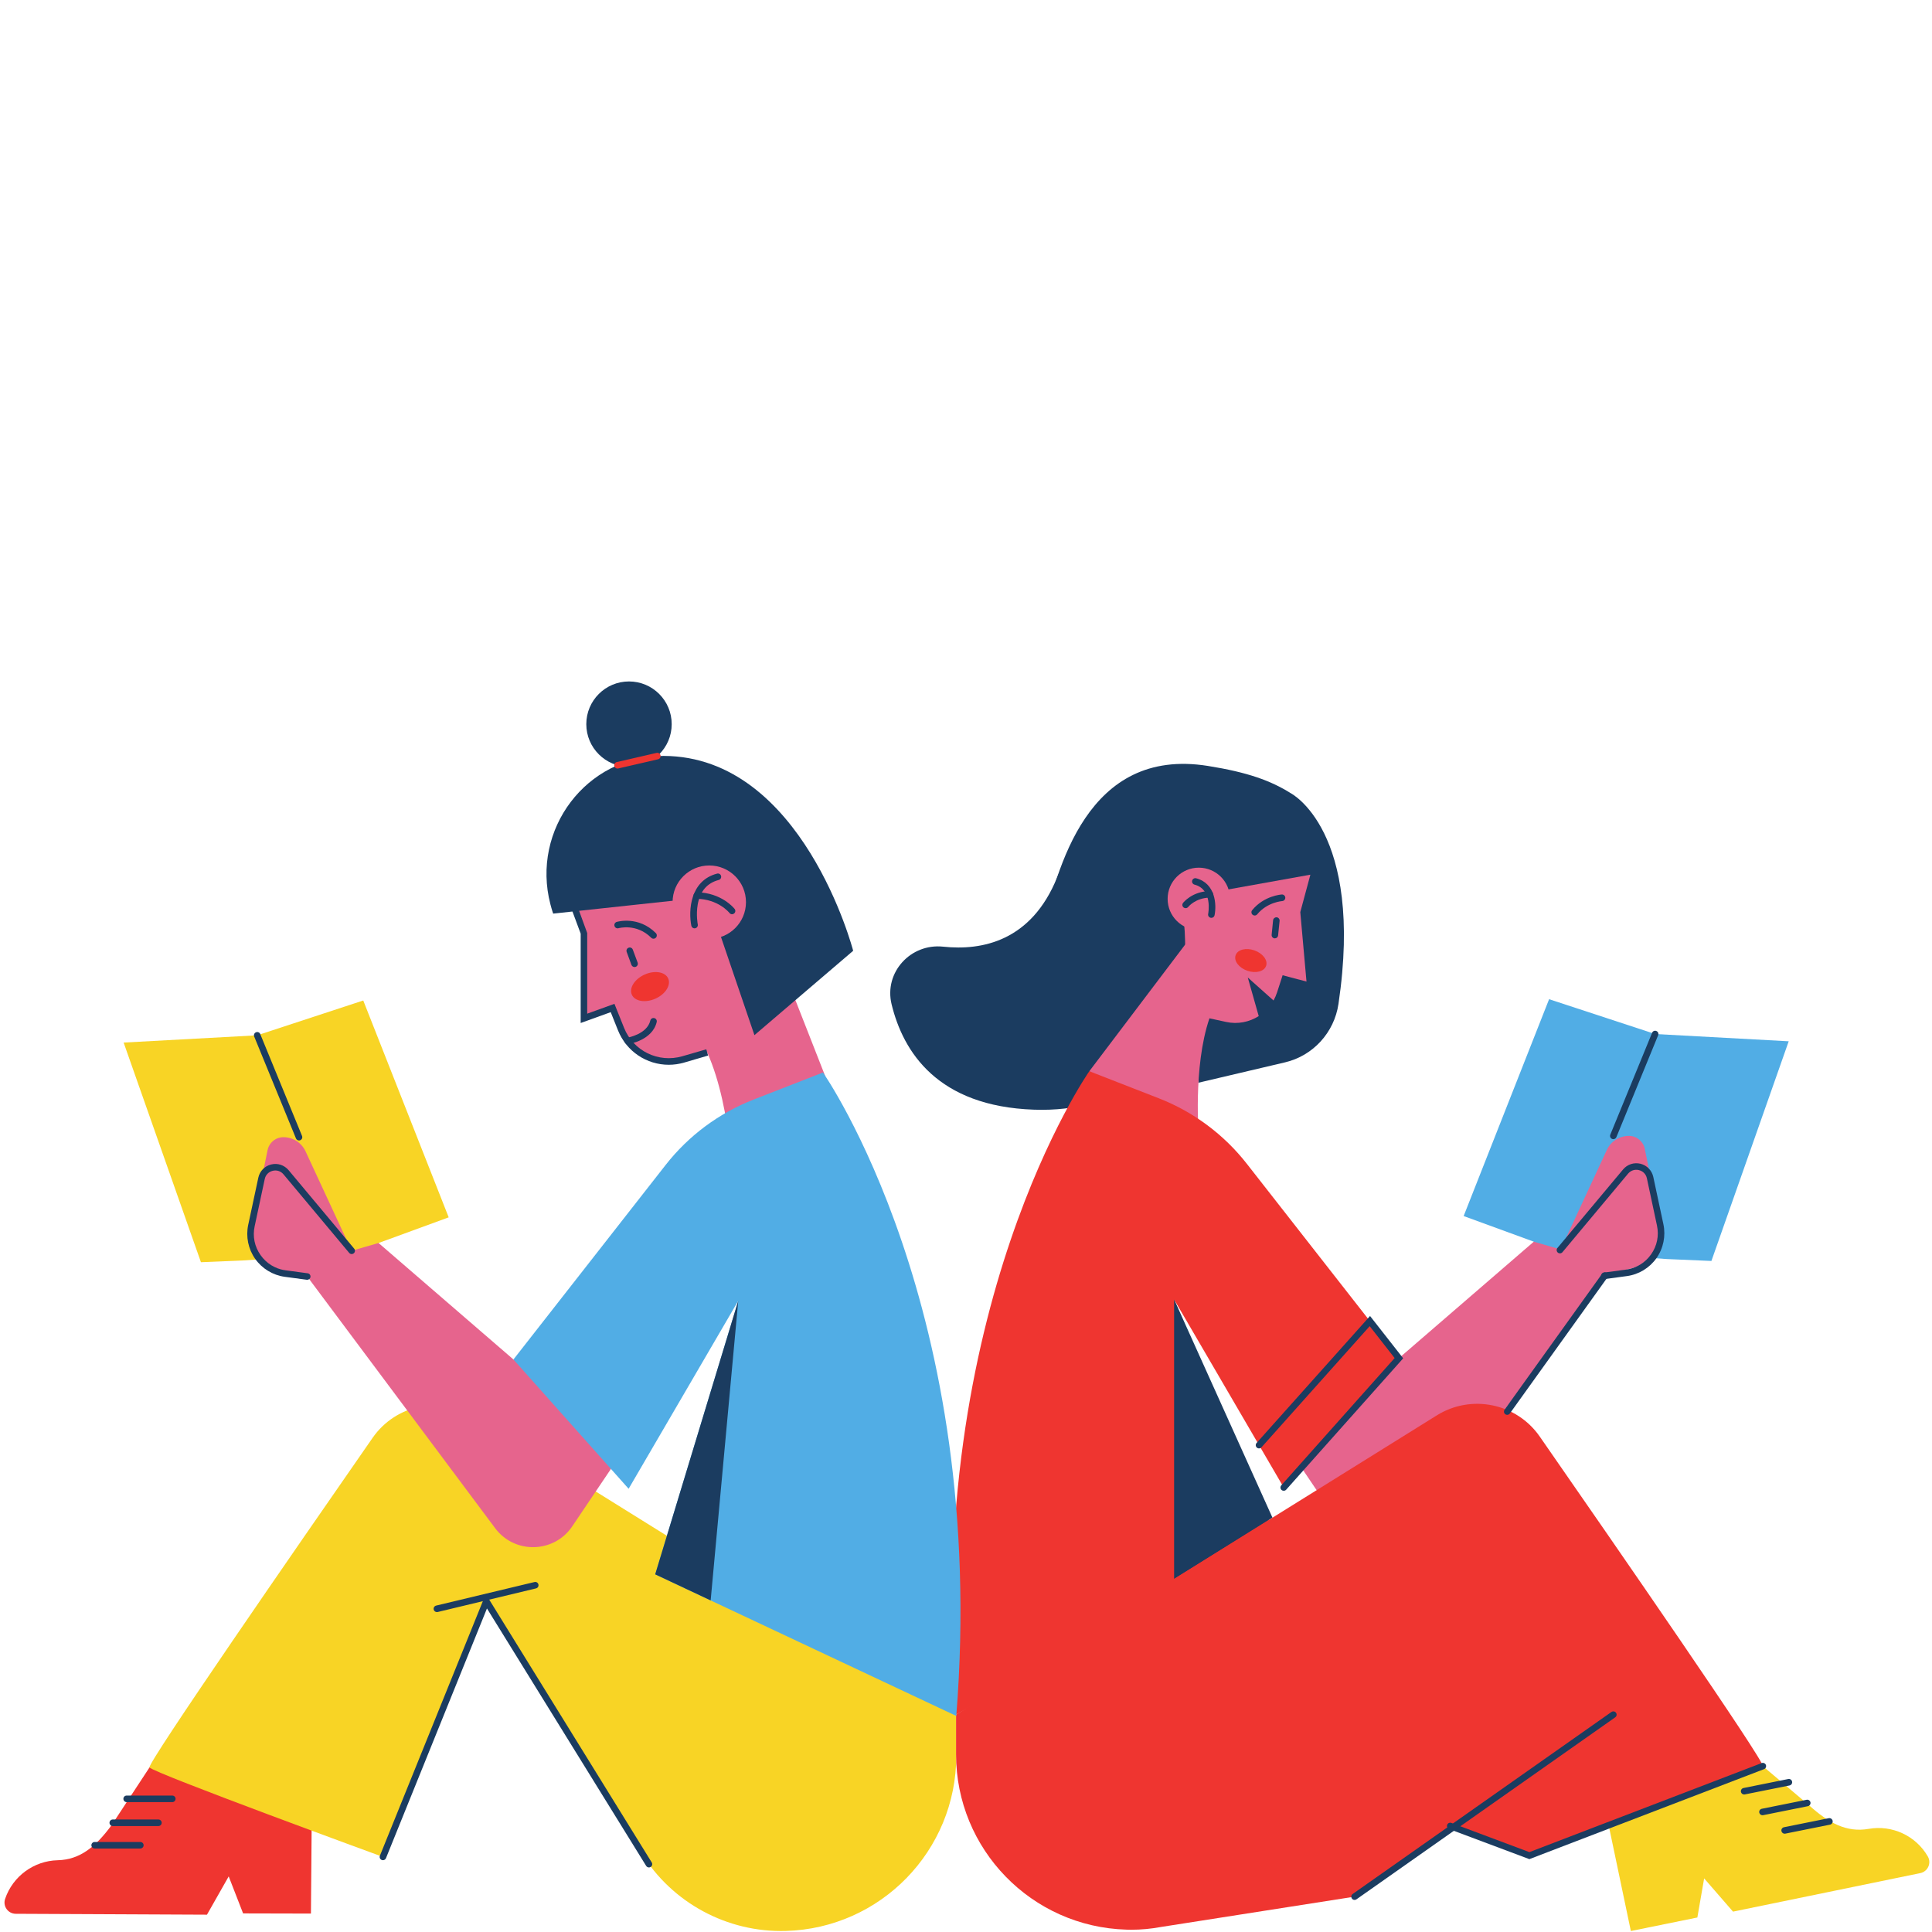 <?xml version="1.0" encoding="UTF-8"?><svg xmlns="http://www.w3.org/2000/svg" xmlns:xlink="http://www.w3.org/1999/xlink" contentScriptType="text/ecmascript" width="240" zoomAndPan="magnify" contentStyleType="text/css" viewBox="0 0 240 240" height="240" preserveAspectRatio="xMidYMid meet" version="1.0"><defs><clipPath id="clip-0"><path d="M 18.484 174.223 L 118.969 174.223 L 118.969 239.879 L 18.484 239.879 Z M 18.484 174.223 " clip-rule="nonzero"/></clipPath><clipPath id="clip-1"><path d="M 198.27 219.277 L 239.668 219.277 L 239.668 239.879 L 198.27 239.879 Z M 198.27 219.277 " clip-rule="nonzero"/></clipPath><clipPath id="clip-2"><path d="M 118.426 174.223 L 219 174.223 L 219 239.879 L 118.426 239.879 Z M 118.426 174.223 " clip-rule="nonzero"/></clipPath><clipPath id="clip-3"><path d="M 72 84.656 L 84 84.656 L 84 96 L 72 96 Z M 72 84.656 " clip-rule="nonzero"/></clipPath></defs><path fill="rgb(93.729%, 20.779%, 18.819%)" d="M 18.574 219.555 L 38.797 216.848 L 38.625 237.711 L 30.199 237.691 L 28.41 233.094 L 25.711 237.848 L 1.957 237.738 C 1 237.734 0.328 236.797 0.633 235.891 C 1.586 233.082 4.191 231.16 7.16 231.086 C 9.988 231.02 11.922 229.344 13.832 226.773 L 18.574 219.555 " fill-opacity="1" fill-rule="nonzero"/><g clip-path="url(#clip-0)"><path fill="rgb(97.249%, 83.139%, 14.51%)" d="M 118.793 213.16 L 118.793 218.102 C 118.793 229.891 109.406 239.539 97.613 239.871 C 90.328 240.074 83.488 236.379 79.668 230.18 L 60.418 198.91 L 47.57 230.672 C 47.57 230.672 18.969 220.215 18.574 219.555 C 18.273 219.059 36.973 192.02 46.289 178.609 C 49.164 174.473 54.781 173.312 59.062 175.977 L 118.793 213.16 " fill-opacity="1" fill-rule="nonzero"/></g><path fill="rgb(97.249%, 83.139%, 14.51%)" d="M 15.359 129.512 L 24.961 156.797 L 30.453 156.566 L 42.898 155.719 L 45.355 157.898 L 46.617 157.527 L 47.027 154.41 L 55.738 151.223 L 45.125 124.285 L 31.953 128.609 L 15.359 129.512 " fill-opacity="1" fill-rule="nonzero"/><path fill="rgb(90.199%, 39.22%, 55.289%)" d="M 91.082 148.605 C 91.082 148.605 91.07 137.934 87.852 130.734 L 85.359 131.512 C 82.074 132.535 78.551 130.918 77.191 127.758 L 76.098 125.215 L 72.539 126.504 L 72.539 115.906 L 70.492 110.383 L 86.246 111.742 L 88.141 115.379 L 96.164 117.496 L 102.527 133.719 L 102.906 148.605 L 91.926 152.539 L 91.082 148.605 " fill-opacity="1" fill-rule="nonzero"/><path fill="rgb(10.59%, 23.529%, 37.65%)" d="M 71.531 113.188 L 87.871 111.43 L 93.719 128.59 L 105.984 118.109 C 105.984 118.109 99.719 93.945 82.43 93.902 C 72.832 93.879 65.949 103.059 68.375 112.34 C 68.562 113.066 68.719 113.492 68.719 113.492 L 71.531 113.188 " fill-opacity="1" fill-rule="nonzero"/><path fill="rgb(90.199%, 39.22%, 55.289%)" d="M 92.668 112.07 C 92.668 114.586 90.625 116.625 88.109 116.625 C 85.59 116.625 83.551 114.586 83.551 112.07 C 83.551 109.551 85.59 107.512 88.109 107.512 C 90.625 107.512 92.668 109.551 92.668 112.07 " fill-opacity="1" fill-rule="nonzero"/><path fill="rgb(93.729%, 20.779%, 18.819%)" d="M 83.004 121.547 C 83.375 122.375 82.664 123.5 81.422 124.055 C 80.172 124.613 78.863 124.395 78.492 123.57 C 78.121 122.742 78.832 121.621 80.078 121.062 C 81.324 120.504 82.633 120.723 83.004 121.547 " fill-opacity="1" fill-rule="nonzero"/><path fill="rgb(10.59%, 23.529%, 37.65%)" d="M 159.633 131.969 L 148.871 134.5 L 149.066 116.922 L 146.07 119.422 L 140.16 135.961 C 140.16 135.961 128.641 139.645 122.055 127.227 C 122.055 127.227 127.52 124.348 129.398 116.102 C 131.281 107.863 135.062 92.758 150.043 95.145 C 154.969 95.93 157.859 96.977 160.309 98.516 C 160.309 98.516 169.473 103.129 166.27 124.711 C 165.742 128.27 163.109 131.152 159.633 131.969 " fill-opacity="1" fill-rule="nonzero"/><path fill="rgb(93.729%, 20.779%, 18.819%)" d="M 153.492 118.668 C 153.25 119.367 153.902 120.23 154.949 120.59 C 156 120.953 157.039 120.684 157.281 119.98 C 157.52 119.281 156.863 118.422 155.816 118.055 C 154.77 117.691 153.727 117.965 153.492 118.668 " fill-opacity="1" fill-rule="nonzero"/><path fill="rgb(90.199%, 39.22%, 55.289%)" d="M 140.727 126.918 L 143.891 120.754 L 147.082 114.684 C 147.664 114.965 148.324 115.094 149.012 115.031 C 151.043 114.848 152.543 113.035 152.363 110.984 C 152.348 110.832 152.324 110.684 152.293 110.539 L 162.781 108.656 L 161.527 113.305 L 162.297 121.934 L 159.332 121.148 L 158.637 123.297 C 158.52 123.645 158.375 123.973 158.203 124.285 L 155.004 121.43 L 156.363 126.223 C 155.195 126.965 153.754 127.266 152.312 126.949 L 150.242 126.5 C 148.164 132.594 148.934 141.285 148.934 141.285 L 148.535 144.551 L 139.387 142.148 L 140.727 126.918 " fill-opacity="1" fill-rule="nonzero"/><path fill="rgb(93.729%, 20.779%, 18.819%)" d="M 153.492 118.668 C 153.25 119.367 153.902 120.23 154.949 120.59 C 156 120.953 157.039 120.684 157.281 119.98 C 157.52 119.281 156.863 118.422 155.816 118.055 C 154.77 117.691 153.727 117.965 153.492 118.668 " fill-opacity="1" fill-rule="nonzero"/><path fill="rgb(10.59%, 23.529%, 37.65%)" d="M 147.082 114.684 C 147.082 114.684 150.09 138.582 128.457 137.848 C 116.48 137.438 112.195 130.688 110.754 124.746 C 109.797 120.781 113.133 117.168 117.16 117.598 C 121.984 118.113 128.121 116.926 131.328 108.973 C 136.844 95.285 140.008 118.625 140.008 118.625 L 147.082 114.684 " fill-opacity="1" fill-rule="nonzero"/><path fill="rgb(10.59%, 23.529%, 37.65%)" d="M 158.367 116.566 C 158.574 116.566 158.75 116.414 158.77 116.199 L 158.957 114.398 C 158.977 114.172 158.816 113.973 158.594 113.949 C 158.391 113.93 158.172 114.09 158.148 114.316 L 157.969 116.117 C 157.945 116.34 158.105 116.543 158.328 116.566 C 158.34 116.566 158.355 116.566 158.367 116.566 " fill-opacity="1" fill-rule="nonzero"/><path fill="rgb(10.59%, 23.529%, 37.65%)" d="M 155.863 113.73 C 155.98 113.73 156.094 113.68 156.176 113.582 C 157.41 112.07 159.266 111.934 159.285 111.934 C 159.504 111.918 159.676 111.723 159.664 111.5 C 159.648 111.273 159.453 111.105 159.234 111.117 C 159.145 111.121 157.02 111.27 155.551 113.062 C 155.406 113.234 155.434 113.492 155.605 113.637 C 155.68 113.699 155.77 113.73 155.863 113.73 " fill-opacity="1" fill-rule="nonzero"/><path fill="rgb(90.199%, 39.22%, 55.289%)" d="M 135.32 133.07 L 144.504 139.348 L 149.066 116.922 L 147.223 117.34 L 135.32 133.07 " fill-opacity="1" fill-rule="nonzero"/><path fill="rgb(90.199%, 39.22%, 55.289%)" d="M 75.891 182.477 L 71.086 189.609 C 68.824 192.957 63.93 193.078 61.508 189.836 L 38.168 158.574 L 34.598 157.645 C 32.273 157.043 30.824 154.727 31.305 152.371 L 33.238 142.875 C 33.43 141.938 34.254 141.266 35.207 141.266 C 36.387 141.266 37.461 141.949 37.957 143.023 L 43.684 155.375 L 47.027 154.41 L 63.781 168.879 L 75.891 173.195 L 75.891 182.477 " fill-opacity="1" fill-rule="nonzero"/><g clip-path="url(#clip-1)"><path fill="rgb(97.249%, 83.139%, 14.51%)" d="M 218.984 219.395 L 198.309 219.461 L 202.59 239.879 L 210.852 238.199 L 211.695 233.34 L 215.281 237.469 L 238.547 232.684 C 239.484 232.492 239.957 231.438 239.477 230.609 C 237.992 228.043 235.059 226.676 232.133 227.188 C 229.348 227.676 227.117 226.414 224.742 224.273 L 218.984 219.395 " fill-opacity="1" fill-rule="nonzero"/></g><path fill="rgb(31.76%, 67.839%, 89.799%)" d="M 222.199 129.352 L 212.598 156.641 L 207.105 156.406 L 194.656 155.559 L 192.203 157.738 L 190.941 157.367 L 190.535 154.246 L 181.82 151.062 L 192.434 124.125 L 205.605 128.449 L 222.199 129.352 " fill-opacity="1" fill-rule="nonzero"/><path fill="rgb(90.199%, 39.22%, 55.289%)" d="M 161.668 182.316 L 166.477 189.445 C 168.734 192.801 173.629 192.914 176.047 189.676 L 199.391 158.414 L 202.961 157.484 C 205.289 156.883 206.734 154.566 206.254 152.211 L 204.32 142.711 C 204.129 141.777 203.305 141.105 202.352 141.105 C 201.172 141.105 200.098 141.789 199.602 142.859 L 193.875 155.215 L 190.535 154.246 L 173.777 168.719 L 161.668 173.035 L 161.668 182.316 " fill-opacity="1" fill-rule="nonzero"/><path fill="rgb(93.729%, 20.779%, 18.819%)" d="M 173.777 168.719 L 154.883 144.566 C 152.031 140.922 148.246 138.105 143.93 136.426 L 135.32 133.07 C 135.32 133.07 114.734 162.43 118.77 213 L 158.355 190.586 L 145.852 161.426 L 159.469 184.781 L 173.777 168.719 " fill-opacity="1" fill-rule="nonzero"/><path fill="rgb(10.59%, 23.529%, 37.65%)" d="M 145.852 196.141 L 145.852 161.426 L 158.07 188.531 Z M 145.852 196.141 " fill-opacity="1" fill-rule="nonzero"/><path fill="rgb(10.59%, 23.529%, 37.65%)" d="M 216.664 222.918 C 216.473 222.918 216.305 222.785 216.266 222.594 C 216.223 222.371 216.363 222.16 216.586 222.113 L 222.145 220.996 C 222.363 220.953 222.578 221.098 222.621 221.316 C 222.668 221.535 222.523 221.75 222.305 221.797 L 216.746 222.91 C 216.719 222.918 216.691 222.918 216.664 222.918 " fill-opacity="1" fill-rule="nonzero"/><path fill="rgb(10.59%, 23.529%, 37.65%)" d="M 218.941 225.496 C 218.754 225.496 218.582 225.363 218.543 225.168 C 218.496 224.949 218.641 224.734 218.863 224.691 L 224.422 223.574 C 224.641 223.527 224.855 223.672 224.902 223.891 C 224.945 224.113 224.801 224.324 224.582 224.371 L 219.023 225.488 C 218.996 225.492 218.969 225.496 218.941 225.496 " fill-opacity="1" fill-rule="nonzero"/><path fill="rgb(10.59%, 23.529%, 37.65%)" d="M 221.695 227.789 C 221.508 227.789 221.336 227.656 221.297 227.461 C 221.25 227.242 221.395 227.027 221.617 226.984 L 227.176 225.863 C 227.395 225.82 227.609 225.961 227.656 226.184 C 227.699 226.402 227.555 226.617 227.336 226.664 L 221.777 227.781 C 221.75 227.785 221.723 227.789 221.695 227.789 " fill-opacity="1" fill-rule="nonzero"/><path fill="rgb(10.59%, 23.529%, 37.65%)" d="M 200.414 141.512 C 200.363 141.512 200.312 141.5 200.262 141.48 C 200.051 141.395 199.953 141.156 200.039 140.949 L 205.23 128.297 C 205.312 128.086 205.551 127.988 205.758 128.074 C 205.969 128.156 206.066 128.395 205.98 128.602 L 200.793 141.258 C 200.727 141.418 200.574 141.512 200.414 141.512 " fill-opacity="1" fill-rule="nonzero"/><g clip-path="url(#clip-2)"><path fill="rgb(93.729%, 20.779%, 18.819%)" d="M 218.984 219.395 C 218.586 220.059 189.984 230.512 189.984 230.512 L 180.152 226.832 L 168.27 235.609 L 144.203 239.379 C 142.996 239.602 141.77 239.719 140.523 239.719 C 140.328 239.719 140.137 239.715 139.941 239.707 C 128.152 239.375 118.766 229.73 118.766 217.938 L 118.766 213 L 178.496 175.816 C 182.777 173.156 188.395 174.312 191.27 178.449 C 200.59 191.863 219.281 218.895 218.984 219.395 " fill-opacity="1" fill-rule="nonzero"/></g><path fill="rgb(31.76%, 67.839%, 89.799%)" d="M 63.781 168.879 L 82.676 144.73 C 85.531 141.078 89.312 138.27 93.629 136.586 L 102.234 133.23 C 102.234 133.23 122.824 162.59 118.793 213.16 L 81.391 195.57 L 91.707 161.59 L 78.09 184.941 L 63.781 168.879 " fill-opacity="1" fill-rule="nonzero"/><path fill="rgb(10.59%, 23.529%, 37.65%)" d="M 88.281 198.809 L 91.707 161.59 L 81.391 195.57 Z M 88.281 198.809 " fill-opacity="1" fill-rule="nonzero"/><path fill="rgb(10.59%, 23.529%, 37.65%)" d="M 80.617 231.98 C 80.477 231.98 80.344 231.91 80.27 231.789 L 60.492 199.809 L 47.949 230.824 C 47.863 231.031 47.629 231.133 47.418 231.051 C 47.211 230.965 47.109 230.727 47.195 230.52 L 60.34 198.012 L 80.961 231.359 C 81.078 231.551 81.02 231.801 80.828 231.918 C 80.762 231.961 80.688 231.98 80.617 231.98 " fill-opacity="1" fill-rule="nonzero"/><path fill="rgb(10.59%, 23.529%, 37.65%)" d="M 54.27 200.258 C 54.086 200.258 53.922 200.133 53.875 199.945 C 53.824 199.73 53.957 199.508 54.176 199.453 L 66.395 196.527 C 66.613 196.473 66.832 196.605 66.883 196.828 C 66.938 197.043 66.805 197.266 66.586 197.316 L 54.367 200.25 C 54.336 200.258 54.301 200.258 54.27 200.258 " fill-opacity="1" fill-rule="nonzero"/><path fill="rgb(10.59%, 23.529%, 37.65%)" d="M 21.402 223.867 L 15.734 223.867 C 15.508 223.867 15.328 223.68 15.328 223.457 C 15.328 223.23 15.508 223.051 15.734 223.051 L 21.402 223.051 C 21.629 223.051 21.809 223.23 21.809 223.457 C 21.809 223.68 21.629 223.867 21.402 223.867 " fill-opacity="1" fill-rule="nonzero"/><path fill="rgb(10.59%, 23.529%, 37.65%)" d="M 19.68 226.84 L 14.008 226.84 C 13.785 226.84 13.602 226.656 13.602 226.43 C 13.602 226.207 13.785 226.023 14.008 226.023 L 19.68 226.023 C 19.902 226.023 20.086 226.207 20.086 226.43 C 20.086 226.656 19.902 226.84 19.68 226.84 " fill-opacity="1" fill-rule="nonzero"/><path fill="rgb(10.59%, 23.529%, 37.65%)" d="M 17.43 229.629 L 11.758 229.629 C 11.535 229.629 11.352 229.445 11.352 229.223 C 11.352 228.996 11.535 228.816 11.758 228.816 L 17.43 228.816 C 17.656 228.816 17.84 228.996 17.84 229.223 C 17.84 229.445 17.656 229.629 17.43 229.629 " fill-opacity="1" fill-rule="nonzero"/><path fill="rgb(10.59%, 23.529%, 37.65%)" d="M 83.074 132.27 C 80.348 132.27 77.82 130.633 76.762 127.977 L 75.867 125.734 L 72.133 127.082 L 72.133 115.98 L 70.57 111.77 L 71.332 111.484 L 72.945 115.906 L 72.945 125.922 L 76.328 124.699 L 77.52 127.676 C 78.672 130.559 81.793 132.078 84.777 131.207 L 87.738 130.348 L 87.965 131.125 L 85.004 131.992 C 84.359 132.18 83.711 132.27 83.074 132.27 " fill-opacity="1" fill-rule="nonzero"/><path fill="rgb(10.59%, 23.529%, 37.65%)" d="M 86.277 115.324 C 86.086 115.324 85.918 115.188 85.879 114.996 C 85.512 113.145 85.703 109.402 89.078 108.523 C 89.297 108.461 89.52 108.598 89.574 108.812 C 89.633 109.031 89.504 109.254 89.285 109.312 C 87.84 109.688 86.957 110.719 86.672 112.367 C 86.449 113.648 86.676 114.824 86.68 114.836 C 86.723 115.059 86.578 115.273 86.359 115.312 C 86.332 115.32 86.305 115.324 86.277 115.324 " fill-opacity="1" fill-rule="nonzero"/><path fill="rgb(10.59%, 23.529%, 37.65%)" d="M 90.938 113.57 C 90.816 113.57 90.699 113.516 90.617 113.41 C 90.555 113.336 89.223 111.699 86.551 111.652 C 86.324 111.648 86.145 111.465 86.148 111.242 C 86.152 111.016 86.355 110.84 86.566 110.84 C 89.645 110.895 91.195 112.828 91.258 112.91 C 91.398 113.086 91.367 113.344 91.188 113.48 C 91.113 113.543 91.027 113.57 90.938 113.57 " fill-opacity="1" fill-rule="nonzero"/><path fill="rgb(10.59%, 23.529%, 37.65%)" d="M 78.828 120.129 C 78.66 120.129 78.504 120.027 78.441 119.863 L 77.848 118.25 C 77.77 118.039 77.875 117.805 78.09 117.727 C 78.297 117.645 78.535 117.758 78.609 117.965 L 79.211 119.582 C 79.285 119.793 79.176 120.027 78.969 120.105 C 78.922 120.121 78.875 120.129 78.828 120.129 " fill-opacity="1" fill-rule="nonzero"/><path fill="rgb(10.59%, 23.529%, 37.65%)" d="M 81.184 116.609 C 81.078 116.609 80.973 116.57 80.895 116.488 C 79.07 114.668 76.863 115.301 76.84 115.305 C 76.625 115.367 76.398 115.25 76.336 115.031 C 76.27 114.816 76.391 114.59 76.609 114.523 C 76.715 114.492 79.309 113.75 81.473 115.914 C 81.629 116.074 81.629 116.332 81.473 116.488 C 81.391 116.57 81.289 116.609 81.184 116.609 " fill-opacity="1" fill-rule="nonzero"/><path fill="rgb(10.59%, 23.529%, 37.65%)" d="M 77.977 129.715 C 77.777 129.715 77.605 129.574 77.574 129.371 C 77.539 129.152 77.691 128.941 77.914 128.906 C 77.938 128.902 80.379 128.496 80.785 126.773 C 80.84 126.555 81.059 126.418 81.277 126.473 C 81.496 126.523 81.633 126.742 81.578 126.961 C 81.043 129.219 78.164 129.691 78.039 129.711 C 78.02 129.715 77.996 129.715 77.977 129.715 " fill-opacity="1" fill-rule="nonzero"/><path fill="rgb(10.59%, 23.529%, 37.65%)" d="M 37.145 141.672 C 36.984 141.672 36.832 141.578 36.766 141.418 L 31.578 128.766 C 31.492 128.555 31.59 128.32 31.801 128.234 C 32.008 128.148 32.246 128.246 32.328 128.453 L 37.52 141.109 C 37.605 141.32 37.508 141.555 37.297 141.641 C 37.246 141.664 37.195 141.672 37.145 141.672 " fill-opacity="1" fill-rule="nonzero"/><path fill="rgb(10.59%, 23.529%, 37.65%)" d="M 159.469 185.188 C 159.375 185.188 159.277 185.156 159.199 185.086 C 159.031 184.938 159.016 184.68 159.168 184.512 L 173.246 168.703 L 170.148 164.742 L 156.703 179.793 C 156.555 179.957 156.297 179.973 156.129 179.824 C 155.961 179.672 155.949 179.418 156.098 179.25 L 170.191 163.477 L 174.309 168.734 L 159.773 185.055 C 159.691 185.145 159.582 185.188 159.469 185.188 " fill-opacity="1" fill-rule="nonzero"/><path fill="rgb(10.59%, 23.529%, 37.65%)" d="M 168.27 236.016 C 168.141 236.016 168.016 235.957 167.938 235.844 C 167.809 235.66 167.852 235.406 168.035 235.277 L 200.18 212.668 C 200.367 212.539 200.621 212.582 200.746 212.766 C 200.879 212.949 200.836 213.203 200.648 213.332 L 168.504 235.941 C 168.434 235.992 168.352 236.016 168.27 236.016 " fill-opacity="1" fill-rule="nonzero"/><path fill="rgb(10.59%, 23.529%, 37.65%)" d="M 189.984 230.949 L 180.012 227.211 C 179.801 227.133 179.695 226.898 179.773 226.688 C 179.852 226.477 180.09 226.371 180.297 226.449 L 189.984 230.078 L 218.836 219.016 C 219.047 218.934 219.285 219.039 219.367 219.25 C 219.445 219.461 219.34 219.695 219.129 219.773 L 189.984 230.949 " fill-opacity="1" fill-rule="nonzero"/><path fill="rgb(90.199%, 39.22%, 55.289%)" d="M 145.047 111.66 C 145.047 113.797 146.781 115.531 148.922 115.531 C 151.062 115.531 152.797 113.797 152.797 111.66 C 152.797 109.52 151.062 107.785 148.922 107.785 C 146.781 107.785 145.047 109.52 145.047 111.66 " fill-opacity="1" fill-rule="nonzero"/><path fill="rgb(10.59%, 23.529%, 37.65%)" d="M 150.48 114.02 C 150.453 114.02 150.43 114.02 150.402 114.012 C 150.18 113.969 150.035 113.754 150.082 113.535 C 150.105 113.41 150.652 110.484 148.387 109.891 C 148.168 109.836 148.039 109.613 148.094 109.395 C 148.148 109.176 148.379 109.047 148.59 109.102 C 151 109.734 151.141 112.383 150.879 113.691 C 150.84 113.887 150.672 114.02 150.48 114.02 " fill-opacity="1" fill-rule="nonzero"/><path fill="rgb(10.59%, 23.529%, 37.65%)" d="M 147.285 112.816 C 147.195 112.816 147.109 112.789 147.031 112.73 C 146.855 112.59 146.824 112.336 146.965 112.16 C 147.008 112.102 148.109 110.727 150.281 110.691 C 150.516 110.684 150.691 110.867 150.695 111.09 C 150.699 111.316 150.523 111.5 150.297 111.504 C 148.523 111.535 147.641 112.617 147.605 112.664 C 147.523 112.762 147.402 112.816 147.285 112.816 " fill-opacity="1" fill-rule="nonzero"/><g clip-path="url(#clip-3)"><path fill="rgb(10.59%, 23.529%, 37.65%)" d="M 83.441 89.957 C 83.441 92.883 81.066 95.258 78.137 95.258 C 75.207 95.258 72.832 92.883 72.832 89.957 C 72.832 87.027 75.207 84.652 78.137 84.652 C 81.066 84.652 83.441 87.027 83.441 89.957 " fill-opacity="1" fill-rule="nonzero"/></g><path fill="rgb(93.729%, 20.779%, 18.819%)" d="M 76.707 95.473 C 76.52 95.473 76.352 95.344 76.312 95.156 C 76.262 94.938 76.395 94.715 76.617 94.668 L 81.562 93.527 C 81.785 93.477 82.004 93.613 82.055 93.832 C 82.102 94.051 81.969 94.27 81.75 94.32 L 76.801 95.461 C 76.77 95.465 76.738 95.473 76.707 95.473 " fill-opacity="1" fill-rule="nonzero"/><path fill="rgb(10.59%, 23.529%, 37.65%)" d="M 38.168 158.98 C 38.148 158.98 38.129 158.98 38.113 158.977 L 35.371 158.609 C 33.895 158.41 32.555 157.594 31.695 156.375 C 30.836 155.156 30.523 153.621 30.832 152.164 L 32.09 146.293 C 32.266 145.48 32.871 144.855 33.68 144.656 C 34.484 144.453 35.316 144.727 35.852 145.363 L 44 155.113 C 44.145 155.285 44.121 155.543 43.949 155.688 C 43.773 155.832 43.516 155.809 43.375 155.637 L 35.223 145.887 C 34.887 145.484 34.383 145.316 33.875 145.441 C 33.363 145.57 32.996 145.953 32.887 146.465 L 31.633 152.336 C 31.363 153.586 31.625 154.859 32.363 155.906 C 33.102 156.957 34.211 157.633 35.48 157.805 L 38.219 158.172 C 38.441 158.199 38.598 158.406 38.57 158.629 C 38.543 158.832 38.367 158.98 38.168 158.98 " fill-opacity="1" fill-rule="nonzero"/><path fill="rgb(10.59%, 23.529%, 37.65%)" d="M 199.301 158.895 C 199.102 158.895 198.926 158.746 198.898 158.543 C 198.867 158.316 199.023 158.113 199.246 158.082 L 201.988 157.715 C 203.258 157.543 204.367 156.871 205.105 155.82 C 205.844 154.77 206.105 153.5 205.836 152.246 L 204.582 146.375 C 204.473 145.863 204.102 145.48 203.594 145.355 C 203.086 145.23 202.582 145.395 202.242 145.797 L 194.094 155.551 C 193.953 155.723 193.691 155.746 193.52 155.602 C 193.348 155.457 193.324 155.199 193.469 155.027 L 201.621 145.277 C 202.148 144.641 202.984 144.367 203.789 144.566 C 204.594 144.766 205.203 145.395 205.379 146.203 L 206.633 152.074 C 206.945 153.531 206.633 155.07 205.773 156.289 C 204.914 157.508 203.574 158.324 202.094 158.52 L 199.359 158.891 C 199.34 158.895 199.32 158.895 199.301 158.895 " fill-opacity="1" fill-rule="nonzero"/><path fill="rgb(10.59%, 23.529%, 37.65%)" d="M 187.23 175.758 C 187.148 175.758 187.066 175.734 186.996 175.684 C 186.812 175.551 186.773 175.297 186.902 175.117 L 199.023 158.223 C 199.152 158.039 199.406 158 199.586 158.129 C 199.766 158.262 199.805 158.516 199.676 158.695 L 187.555 175.59 C 187.477 175.699 187.352 175.758 187.23 175.758 " fill-opacity="1" fill-rule="nonzero"/></svg>